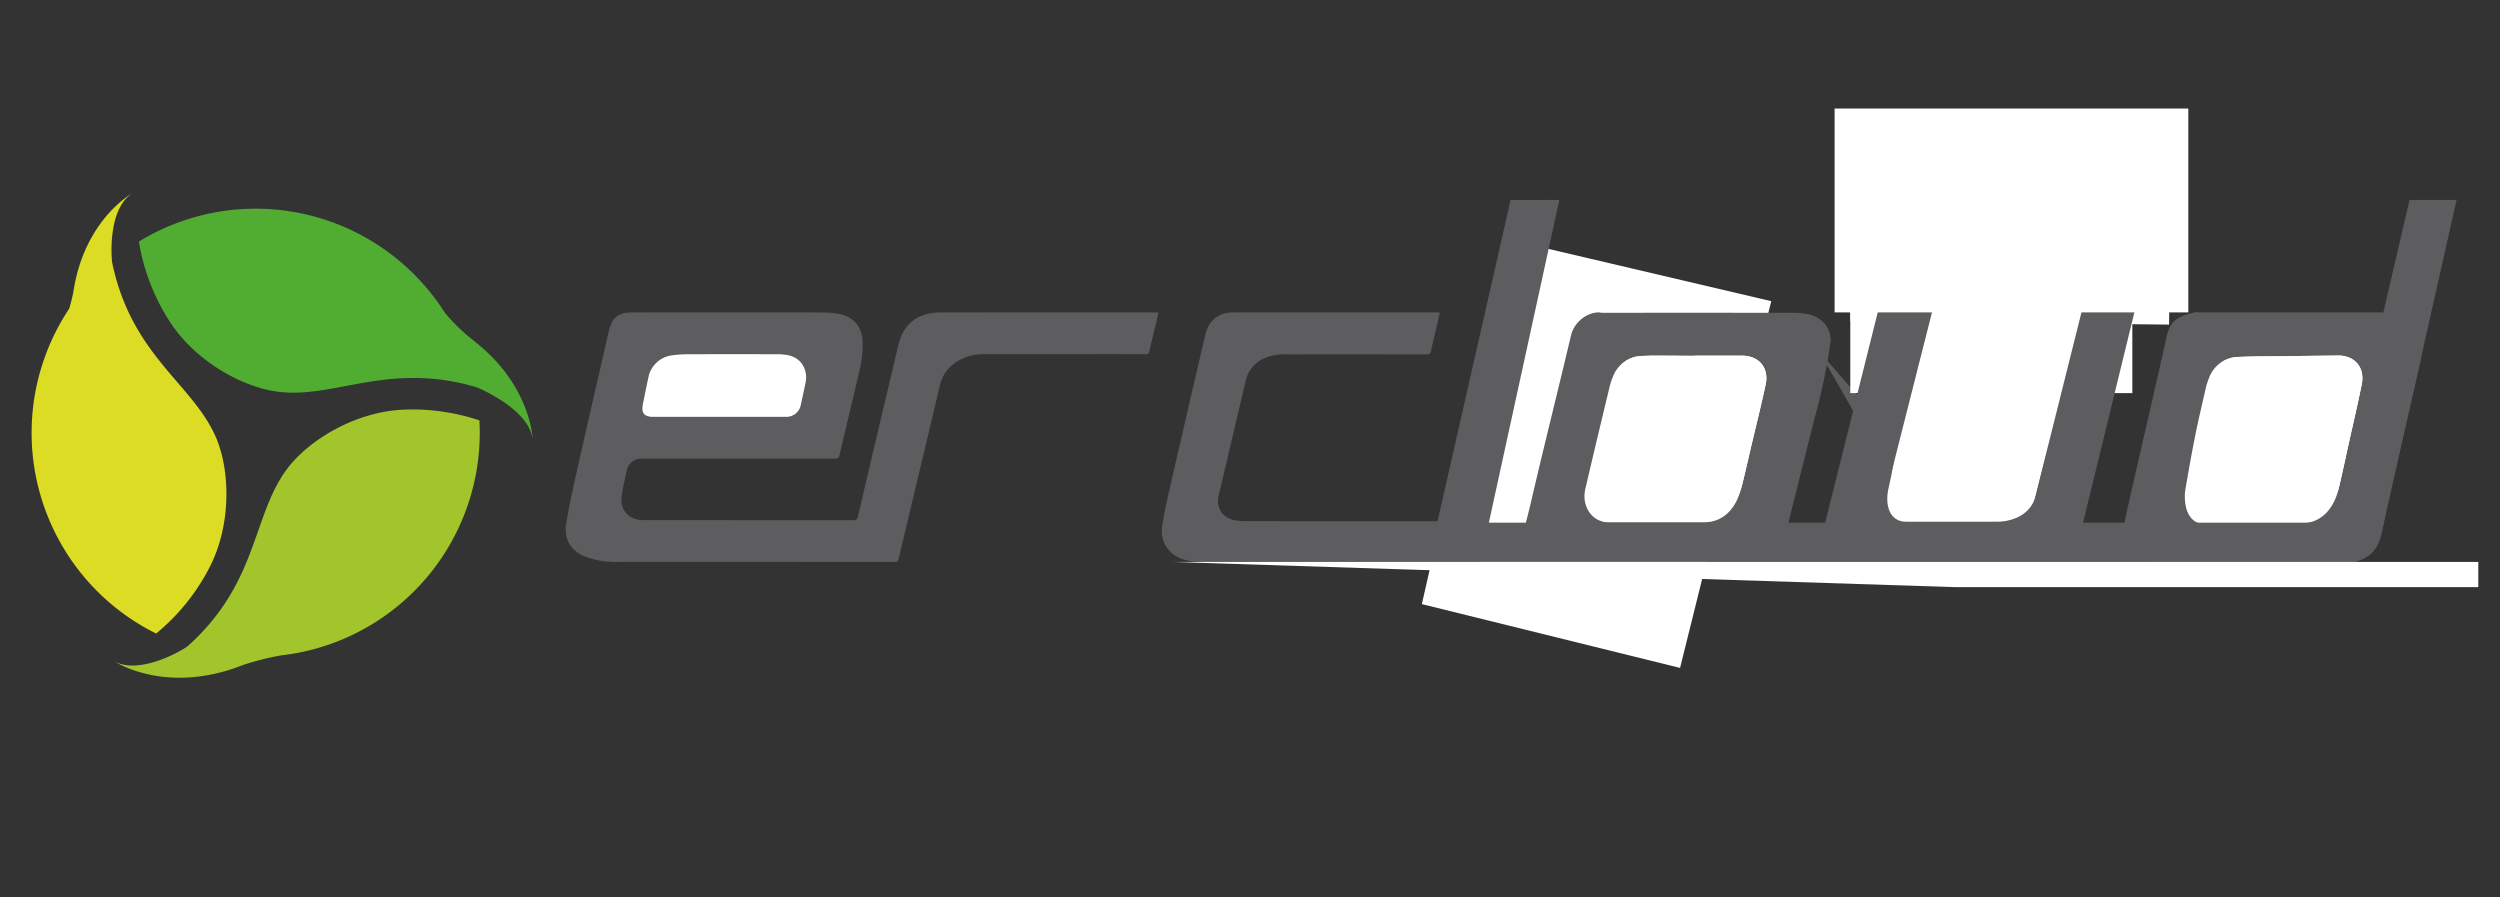 <svg id="Capa_1" data-name="Capa 1" xmlns="http://www.w3.org/2000/svg" viewBox="0 0 944.552 339">
  <rect x="0" y="0" width="944.552" height="339" fill="#333333" stroke="none"/>
  <defs>
    <style>
      .cls-1, .cls-3 {
        fill: #5d5d5f;
      }

      .cls-1, .cls-2 {
        fill-rule: evenodd;
      }

      .cls-2, .cls-4 {
        fill: #fff;
      }

      .cls-5 {
        fill: #dddc25;
      }

      .cls-6 {
        fill: #a1c52a;
      }

      .cls-7 {
        fill: #51ad32;
      }

      .cls-8 {
        fill: none;
      }
    </style>
  </defs>
  <title>ERcloud</title>
  <g>
    <g>
      <g>
        <path class="cls-1" d="M696.481,133.386c-.274,1.717-.457,3.456-.839,5.146q-2.515,11.144-5.133,22.263c-3.446,14.677-6.972,29.334-10.342,44.029a9.824,9.824,0,0,1-9.747,7.983c-58.376-.068-117.026-.95-174.783-.494-3.849.001-7.854-.201-11.147-2.404a10.787,10.787,0,0,1-4.956-10.91c.712-5.339,1.993-10.607,3.197-15.865q6.494-28.348,13.112-56.666c1.242-5.336,4.967-8.416,10.274-8.422q38.711-.042,77.42-.009c.258,0,.517.044.911.079-.405,1.791-.788,3.522-1.191,5.247-.716,3.065-1.502,6.114-2.135,9.197-.221,1.063-.62,1.347-1.636,1.346q-26.639-.047-53.274-.014a19.203,19.203,0,0,0-7.66,1.288,12.13,12.13,0,0,0-7.468,8.763q-5.109,21.671-10.204,43.346c-1.089,4.648,1.518,8.484,6.352,9.324a20.476,20.476,0,0,0,3.489.288c24.448.016,73.341.042,73.341.042l18.195-80.242s56.798,1.319,80.755,1.359a23.632,23.632,0,0,1,5.378.637c4.596,1.093,7.233,4.272,7.823,9.133a10.299,10.299,0,0,0,.266,1.109ZM633.81,196.912v-.043c6.423,0,12.85.176,19.265-.053,5.341-.193,9.312-2.888,11.399-8.139a25.601,25.601,0,0,0,1.157-3.537c3.085-13.243,6.187-26.483,9.184-39.746,1.479-6.538-2.454-11.506-8.936-11.51q-17.511-.009-35.024.011a17.374,17.374,0,0,0-3.263.275c-6.292,1.209-9.855,5.386-11.394,11.551-1.355,5.425-2.532,10.898-3.779,16.352-1.807,7.878-3.719,15.732-5.377,23.643-1.363,6.489,2.483,11.196,8.861,11.196Q624.857,196.914,633.81,196.912Z" transform="translate(-40.448)"/>
        <polygon class="cls-2" points="634.76 252.352 537.206 228.248 568.593 90.178 669.213 113.792 634.76 252.352"/>
        <path class="cls-3" d="M611.185,75.574l18.412-.039L600.891,207.001l-19.528-.294Z" transform="translate(-40.448)"/>
        <polygon class="cls-1" points="560.306 212.179 483.895 212.313 484.351 197.845 559.847 197.845 560.306 212.179"/>
        <g>
          <g>
            <path class="cls-1" d="M619.49,192.42c1.19.002,1.436-.382,1.641-1.449.537-2.764,1.298-5.488,1.981-8.226,1.889-7.544,3.805-15.08,5.67-22.63,2.822-11.433,5.585-22.881,8.438-34.306.858-3.442,2.629-6.273,6.447-7.279a11.613,11.613,0,0,1,2.907-.351q35.935-.027,71.865.011a24.998,24.998,0,0,1,5.379.6c4.596,1.028,8.299,4.55,8.299,9.862a223.903,223.903,0,0,1-6.181,29.753c-3.445,13.812-6.974,27.604-10.342,41.434a9.69,9.69,0,0,1-9.747,7.51M616.551,131.835m52.687,60.559v-.043c6.422,0,12.85.167,19.264-.049,5.341-.181,9.312-2.717,11.399-7.658a22.961,22.961,0,0,0,1.157-3.328c3.085-12.462,6.187-24.922,9.184-37.403,1.479-6.152-2.455-10.828-8.936-10.83q-17.512-.01-35.023.009a18.65,18.65,0,0,0-3.263.259c-6.292,1.139-9.856,5.069-11.395,10.87-1.353,5.107-2.532,10.257-3.78,15.389-1.805,7.412-3.718,14.803-5.376,22.247-1.362,6.107,2.484,10.536,8.861,10.537Z" transform="translate(-40.448)"/>
            <path class="cls-2" d="M667.832,192.094h-17.908c-6.377-.001-10.223-4.43-8.861-10.537,1.658-7.444,3.57-14.835,5.376-22.247,1.248-5.132,2.427-10.282,3.78-15.389,1.539-5.801,5.103-9.731,11.395-10.87a18.65,18.65,0,0,1,3.263-.259q17.512-.027,35.023-.009c6.481.002,10.415,4.678,8.936,10.83-2.997,12.481-6.099,24.941-9.184,37.403a22.962,22.962,0,0,1-1.157,3.328c-2.087,4.941-6.057,7.477-11.399,7.658-6.413.216-12.842.049-19.264.049Z" transform="translate(-40.448)"/>
          </g>
          <g>
            <path class="cls-1" d="M730.641,134.356c-1.195-.002-1.442.399-1.647,1.507-.542,2.874-1.304,5.706-1.993,8.552-1.901,7.843-3.825,15.678-5.7,23.528-2.84,11.887-5.614,23.789-8.482,35.668-.866,3.579-2.645,6.523-6.481,7.568a11.379,11.379,0,0,1-2.924.365q-51.712.043-72.248-.012c-1.807-.004-16.212-.138-17.972-.547,1.367-3.984,4.887-17.827,5.273-19.481q2.527-10.904,5.158-21.782c3.466-14.359,7.013-28.699,10.401-43.077,1.056-4.494,5.523-8.622,10.607-8.616M733.6,197.346m-52.968-62.961v.043c-22.774-.022-13.119-.174-19.369.052a12.055,12.055,0,0,0-11.46,7.962,24.232,24.232,0,0,0-1.162,3.46c-3.102,12.957-6.223,25.91-9.237,38.889-1.485,6.396,2.469,11.256,8.988,11.26q17.603.009,35.21-.01a18.072,18.072,0,0,0,3.279-.27c6.327-1.184,9.909-5.27,11.456-11.302,1.361-5.309,2.545-10.663,3.797-15.999,1.818-7.708,3.74-15.391,5.408-23.13,1.368-6.35-2.499-10.953-8.91-10.955Q689.632,134.384,680.631,134.385Z" transform="translate(-40.448)"/>
            <path class="cls-2" d="M680.631,134.385q8.999,0,18,0c6.411.002,10.279,4.605,8.91,10.955-1.668,7.739-3.59,15.422-5.408,23.13-1.253,5.336-2.437,10.69-3.797,15.999-1.548,6.032-5.129,11.446-11.456,12.63a18.073,18.073,0,0,1-3.279.27q-17.606.027-35.21.01c-6.519-.004-10.473-6.191-8.988-12.588,3.014-12.978,6.135-25.931,9.237-38.889a24.232,24.232,0,0,1,1.162-3.46,12.055,12.055,0,0,1,11.46-7.962c6.447-.227,12.912-.052,19.369-.052Z" transform="translate(-40.448)"/>
          </g>
        </g>
        <rect class="cls-4" x="777.053" y="38.846" width="45.888" height="120.432" transform="translate(652.072 897.971) rotate(-89.397)"/>
        <g>
          <g>
            <path class="cls-1" d="M843.977,193.241c1.19-.011,1.43-.4,1.622-1.474.503-2.782,1.229-5.526,1.88-8.282,1.796-7.597,3.619-15.188,5.389-22.79,2.683-11.514,5.302-23.041,8.012-34.547.818-3.467-1.638-4.136,5.196-6.792.932-.257,3.13-1.328,4.101-1.328H942.625a19.33,19.33,0,0,1,4.761.065,9.457,9.457,0,0,1,7.932,8.538,9.058,9.058,0,0,0,.278,1.046q.026,2.1.053,4.202c-.255,1.625-.417,3.27-.78,4.873q-2.387,10.559-4.872,21.096c-3.275,13.909-6.633,27.799-9.831,41.725a9.687,9.687,0,0,1-9.653,7.654M840.288,132.439m53.431,60.197v-.042c6.423-.074,12.854.019,19.264-.274,5.34-.245,9.277-2.838,11.302-7.823a22.838,22.838,0,0,0,1.115-3.355c2.932-12.55,5.879-25.096,8.723-37.664,1.402-6.195-2.59-10.844-9.069-10.771q-17.511.195-35.02.416a18.455,18.455,0,0,0-3.262.298c-6.276,1.216-9.791,5.204-11.257,11.047-1.292,5.144-2.404,10.328-3.592,15.496-1.714,7.464-3.534,14.909-5.101,22.403-1.287,6.148,2.615,10.55,8.991,10.477Q884.767,192.741,893.719,192.636Z" transform="translate(-40.448)"/>
            <path class="cls-2" d="M893.719,192.636q-8.95.106-17.905.209c-6.375.073-10.278-4.329-8.991-10.477,1.567-7.494,3.386-14.938,5.101-22.403,1.187-5.168,2.3-10.353,3.592-15.496,1.466-5.843,4.981-9.831,11.257-11.047a18.455,18.455,0,0,1,3.262-.298q17.509-.231,35.02-.416c6.48-.073,10.472,4.576,9.069,10.771-2.844,12.568-5.791,25.114-8.723,37.664a22.838,22.838,0,0,1-1.115,3.355c-2.025,4.985-5.962,7.577-11.302,7.823-6.41.292-12.841.199-19.264.274Z" transform="translate(-40.448)"/>
          </g>
          <g>
            <path class="cls-1" d="M954.927,132.636c-1.195.012-.639,1.711-.832,2.826-.506,2.892-1.233,5.745-1.887,8.611-1.803,7.898-3.631,15.788-5.409,23.692-2.693,11.968-4.186,23.291-6.908,35.252a12.914,12.914,0,0,1-4.101,6.64,15.855,15.855,0,0,1-5.556,2.656,6.975,6.975,0,0,1-1.367,0c-34.471.43-57.968.133-71.658.269a24.272,24.272,0,0,1-5.415-.565c-4.633-1.019-7.323-4.111-7.976-8.879a9.619,9.619,0,0,0-.283-1.087c-.016-1.457-.678-1.563-.697-3.019.258-1.691,1.001-4.974,1.367-6.64,1.595-7.318,3.288-14.405,4.947-21.708,3.289-14.459,6.658-28.899,9.867-43.376,1.002-4.524,2.868-7.952,11.069-9.28m89.372,79.118-53.743-62.606v.042c-6.457.076-12.924-.024-19.366.278a12.044,12.044,0,0,0-11.361,8.128,24.623,24.623,0,0,0-1.12,3.487c-2.942,13.047-4.942,26.21-7.794,39.277-1.407,6.439,1.647,11.153,8.164,11.08q17.607-.193,35.209-.418a18.074,18.074,0,0,0,3.277-.309c6.313-1.264,9.844-5.408,11.317-11.482,1.293-5.346,2.409-10.736,3.599-16.108,1.723-7.762,3.547-15.499,5.12-23.289,1.289-6.391-2.635-10.969-9.044-10.896Q914.718,134.434,905.718,134.541Z" transform="translate(-40.448)"/>
            <path class="cls-2" d="M905.718,134.541q8.997-.105,18.001-.209c6.409-.073,10.333,4.504,9.044,10.896-1.573,7.79-3.397,15.527-5.12,23.289-1.19,5.372-2.306,10.762-3.599,16.108-1.473,6.074-5.004,11.547-11.317,12.81a18.074,18.074,0,0,1-3.277.309q-17.603.233-35.209.418c-6.517.073-8.748-5.648-8.252-12.408,4.101-23.903,4.94-26.23,7.882-39.277a24.623,24.623,0,0,1,1.12-3.487,12.044,12.044,0,0,1,11.361-8.128c6.442-.302,12.909-.203,19.366-.278Z" transform="translate(-40.448)"/>
          </g>
        </g>
        <path class="cls-3" d="M950.827,75.535h17.77L939.891,203.017l-16.588-9.134Z" transform="translate(-40.448)"/>
        <g>
          <g>
            <g>
              <path class="cls-1" d="M733.484,195.05c1.19.002-1.478-2.245-1.273-3.311.537-2.763,1.298-5.488,1.981-8.226,1.889-7.544,3.805-15.08,5.67-22.63,2.822-11.433,5.585-22.881,8.438-34.306.858-3.442,2.629-6.273,6.447-7.279a11.612,11.612,0,0,1,2.907-.351q35.935-.027,71.865.011a24.991,24.991,0,0,1,5.379.6,9.423,9.423,0,0,1,7.825,8.593,8.743,8.743,0,0,0,.267,1.045c0,1.395-2.885.719-2.885,2.114-.275,1.615-.985,3.721-1.367,5.312-1.677,6.991-3.727,16.927-5.468,23.903-3.445,13.812-8.934,26.008-12.302,39.838-1.054,4.322,1.015,7.76-4.04,7.754m-89.297-75.514,52.687,60.559v-.043c6.422,0,12.85.167,19.264-.049,5.341-.181,9.312-2.717,11.399-7.658a22.949,22.949,0,0,0,1.157-3.328c3.085-12.462,6.187-24.922,9.184-37.403,1.479-6.152-2.455-10.828-8.936-10.83q-17.512-.01-35.022.009a18.637,18.637,0,0,0-3.263.259c-6.292,1.139-9.856,5.069-11.395,10.87-1.353,5.107-2.533,10.257-3.78,15.389-1.805,7.412-3.718,14.803-5.376,22.247-1.362,6.107,2.485,10.536,8.861,10.537Z" transform="translate(-40.448)"/>
              <path class="cls-2" d="M780.318,193.16h-17.908c-6.377-.001-10.223-4.43-8.861-10.537,1.658-7.444,3.57-14.835,5.376-22.247,1.248-5.132,2.427-10.282,3.78-15.389,1.539-5.801,5.103-9.731,11.395-10.87a18.637,18.637,0,0,1,3.263-.259q17.512-.027,35.022-.009c6.481.002,10.415,4.678,8.936,10.83-2.997,12.481-6.099,24.941-9.184,37.403a22.949,22.949,0,0,1-1.157,3.328c-2.087,4.941-6.057,7.477-11.399,7.658-6.413.216-12.842.049-19.264.049Z" transform="translate(-40.448)"/>
            </g>
            <g>
              <path class="cls-1" d="M846.087,198.413m-52.968-62.961v.043c-6.458,0-12.923-.174-19.369.053a12.055,12.055,0,0,0-11.46,7.962,24.232,24.232,0,0,0-1.162,3.459c-3.102,12.957-5.492,27.135-8.506,40.113-1.485,6.396-13.669,17.263,8.257,10.035q17.603.009,35.21-.01a18.062,18.062,0,0,0,3.279-.27c6.327-1.184,9.909-5.27,11.456-11.302,1.361-5.309,2.545-10.663,3.798-15.999,1.818-7.708,3.74-15.391,5.408-23.13,1.368-6.35-2.499-10.953-8.91-10.955Q802.119,135.451,793.118,135.452Z" transform="translate(-40.448)"/>
              <path class="cls-2" d="M792.17,135.452q8.79,0,17.582,0c6.262.002,11.336-3.984,11.216,2.496-.136,7.389-4.588,24.052-6.835,31.871-1.513,5.265-2.772,10.626-4.101,15.935-1.367,6.64-5.578,9.9-11.759,11.084a17.243,17.243,0,0,1-3.203.27q-17.198.027-34.393.01c-6.368-.004-8.14-6.294-6.69-12.691,2.944-12.978,3.903-24.5,6.933-37.457a24.635,24.635,0,0,1,1.135-3.459,11.789,11.789,0,0,1,11.194-7.962c6.297-.227,12.612-.053,18.92-.053Z" transform="translate(-40.448)"/>
            </g>
          </g>
          <rect class="cls-4" x="699.081" y="97.21" width="106.558" height="51.314"/>
          <path class="cls-3" d="M839.942,65.785l19.157,2.102L826.435,201.689h-20.504Z" transform="translate(-40.448)"/>
          <rect class="cls-4" x="693.152" y="41.008" width="133.642" height="77.021"/>
        </g>
        <polyline class="cls-3" points="877.764 197.482 874.839 212.313 453.823 212.313 453.701 197.482"/>
        <path class="cls-3" d="M749.887,118.029h20.504l-21.871,86.316-21.871,6.64Z" transform="translate(-40.448)"/>
      </g>
      <polygon class="cls-4" points="936.351 221.83 738.574 221.83 442.887 212.313 936.351 212.313 936.351 221.83"/>
      <g>
        <path class="cls-1" d="M478.16,118.105c-.597,2.541-1.155,4.941-1.727,7.338-.565,2.37-1.201,4.723-1.69,7.109-.204.99-.587,1.288-1.562,1.284-8.578-.038-17.156-.022-25.733-.022q-17.511,0-35.026.004a18.728,18.728,0,0,0-11.038,3.229,13.902,13.902,0,0,0-5.822,8.532c-5.166,21.866-10.411,43.711-15.599,65.572-.211.892-.551,1.164-1.427,1.163q-52.368-.03-104.74-.026a32.004,32.004,0,0,1-12.226-1.978c-5.478-2.229-8.183-6.61-7.184-12.575,1.15-6.862,2.638-13.669,4.167-20.455,3.917-17.394,7.943-34.763,11.914-52.144,1.17-5.124,3.53-7.086,8.689-7.09q21.879-.011,43.756-.003c9.71,0,19.42-.047,29.132.037a27.227,27.227,0,0,1,6.49.808c4.78,1.229,7.424,4.73,7.8,9.772.344,4.598-.567,9.023-1.621,13.438q-3.568,14.952-7.093,29.913c-.247,1.061-.691,1.294-1.686,1.292q-36.33-.043-72.661-.039a5.646,5.646,0,0,0-4.761,1.94,5.474,5.474,0,0,0-1.158,2.093c-.753,3.356-1.552,6.715-2.03,10.119-.71,5.058,2.445,8.782,7.418,9.066.566.032,1.132.043,1.699.043q39.107.002,78.215.03c1.238,0,1.7-.337,1.997-1.616q5.741-24.691,11.609-49.35c1.182-5.006,2.346-10.017,3.543-15.018,1.089-4.547,3.212-8.351,7.424-10.598a18.308,18.308,0,0,1,8.779-1.914q40.526-.041,81.049-.014C477.354,118.044,477.654,118.075,478.16,118.105ZM312.068,157.51q12.691,0,25.383-.003a5.547,5.547,0,0,0,5.596-4.615c.587-2.721,1.184-5.441,1.751-8.167,1.027-4.939-1.503-9.304-6.148-10.432a18.415,18.415,0,0,0-4.262-.461q-17.168-.053-34.335-.002a44.892,44.892,0,0,0-5.64.401,10.434,10.434,0,0,0-8.992,8.3c-.739,3.401-1.425,6.814-2.11,10.227-.655,3.265.552,4.752,3.826,4.752Q299.602,157.511,312.068,157.51Z" transform="translate(-40.448)"/>
        <path class="cls-2" d="M312.068,157.51q-12.467,0-24.931,0c-3.274-.001-4.481-1.487-3.826-4.752.685-3.412,1.371-6.826,2.11-10.227a10.434,10.434,0,0,1,8.992-8.3,44.892,44.892,0,0,1,5.64-.401q17.168-.054,34.335.002a18.415,18.415,0,0,1,4.262.461c4.645,1.128,7.175,5.492,6.148,10.432-.567,2.726-1.164,5.446-1.751,8.167a5.547,5.547,0,0,1-5.596,4.615Q324.76,157.518,312.068,157.51Z" transform="translate(-40.448)"/>
      </g>
    </g>
    <path class="cls-5" d="M121.913,164.949c-3.375-7.63-8.763-13.9-14.464-20.538-9.549-11.116-20.082-23.435-24.611-45.159-.326-2.049-1.68-20.244,7.543-26.175,0,0-18.135,9.876-22.224,37.289a64.752,64.752,0,0,1-1.596,6.314A84.603,84.603,0,0,0,99.445,239.359a78.954,78.954,0,0,0,19.571-23.847C128.182,198.743,127.41,177.384,121.913,164.949Z" transform="translate(-40.448)"/>
    <path class="cls-6" d="M221.713,163.512c0-1.571-.051-3.13-.134-4.682a79.785,79.785,0,0,0-27.69-4.092c-19.112.458-37.228,11.806-45.246,22.777-4.925,6.739-7.662,14.539-10.559,22.8-4.843,13.802-10.233,29.044-26.704,43.801-3.28,2.425-18.771,10.891-27.859,5.675,0,0,19.383,13.063,48.71,1.476a99.742,99.742,0,0,1,14.764-3.699q3.031-.353,5.992-.917c.391-.049.622-.074.622-.074l.044-.046A84.678,84.678,0,0,0,221.713,163.512Z" transform="translate(-40.448)"/>
    <path class="cls-7" d="M220.913,146.478s19.709,8.115,20.79,19.68c0,0-.426-20.284-21.81-37.038l-.034-.076a67.783,67.783,0,0,1-11.403-10.994,85.282,85.282,0,0,0-6.31-8.642c-.224-.353-.336-.548-.336-.548l-.042.097A84.646,84.646,0,0,0,92.927,91.253a78.855,78.855,0,0,0,10.889,29.042c9.945,16.318,28.829,26.335,42.34,27.799a47.157,47.157,0,0,0,5.081.263c6.535,0,13.048-1.226,19.937-2.527,7.89-1.487,16.047-3.025,25.385-3.025a81.596,81.596,0,0,1,23.402,3.358Z" transform="translate(-40.448)"/>
  </g>
  <rect class="cls-8" width="944.552" height="339"/>
</svg>
